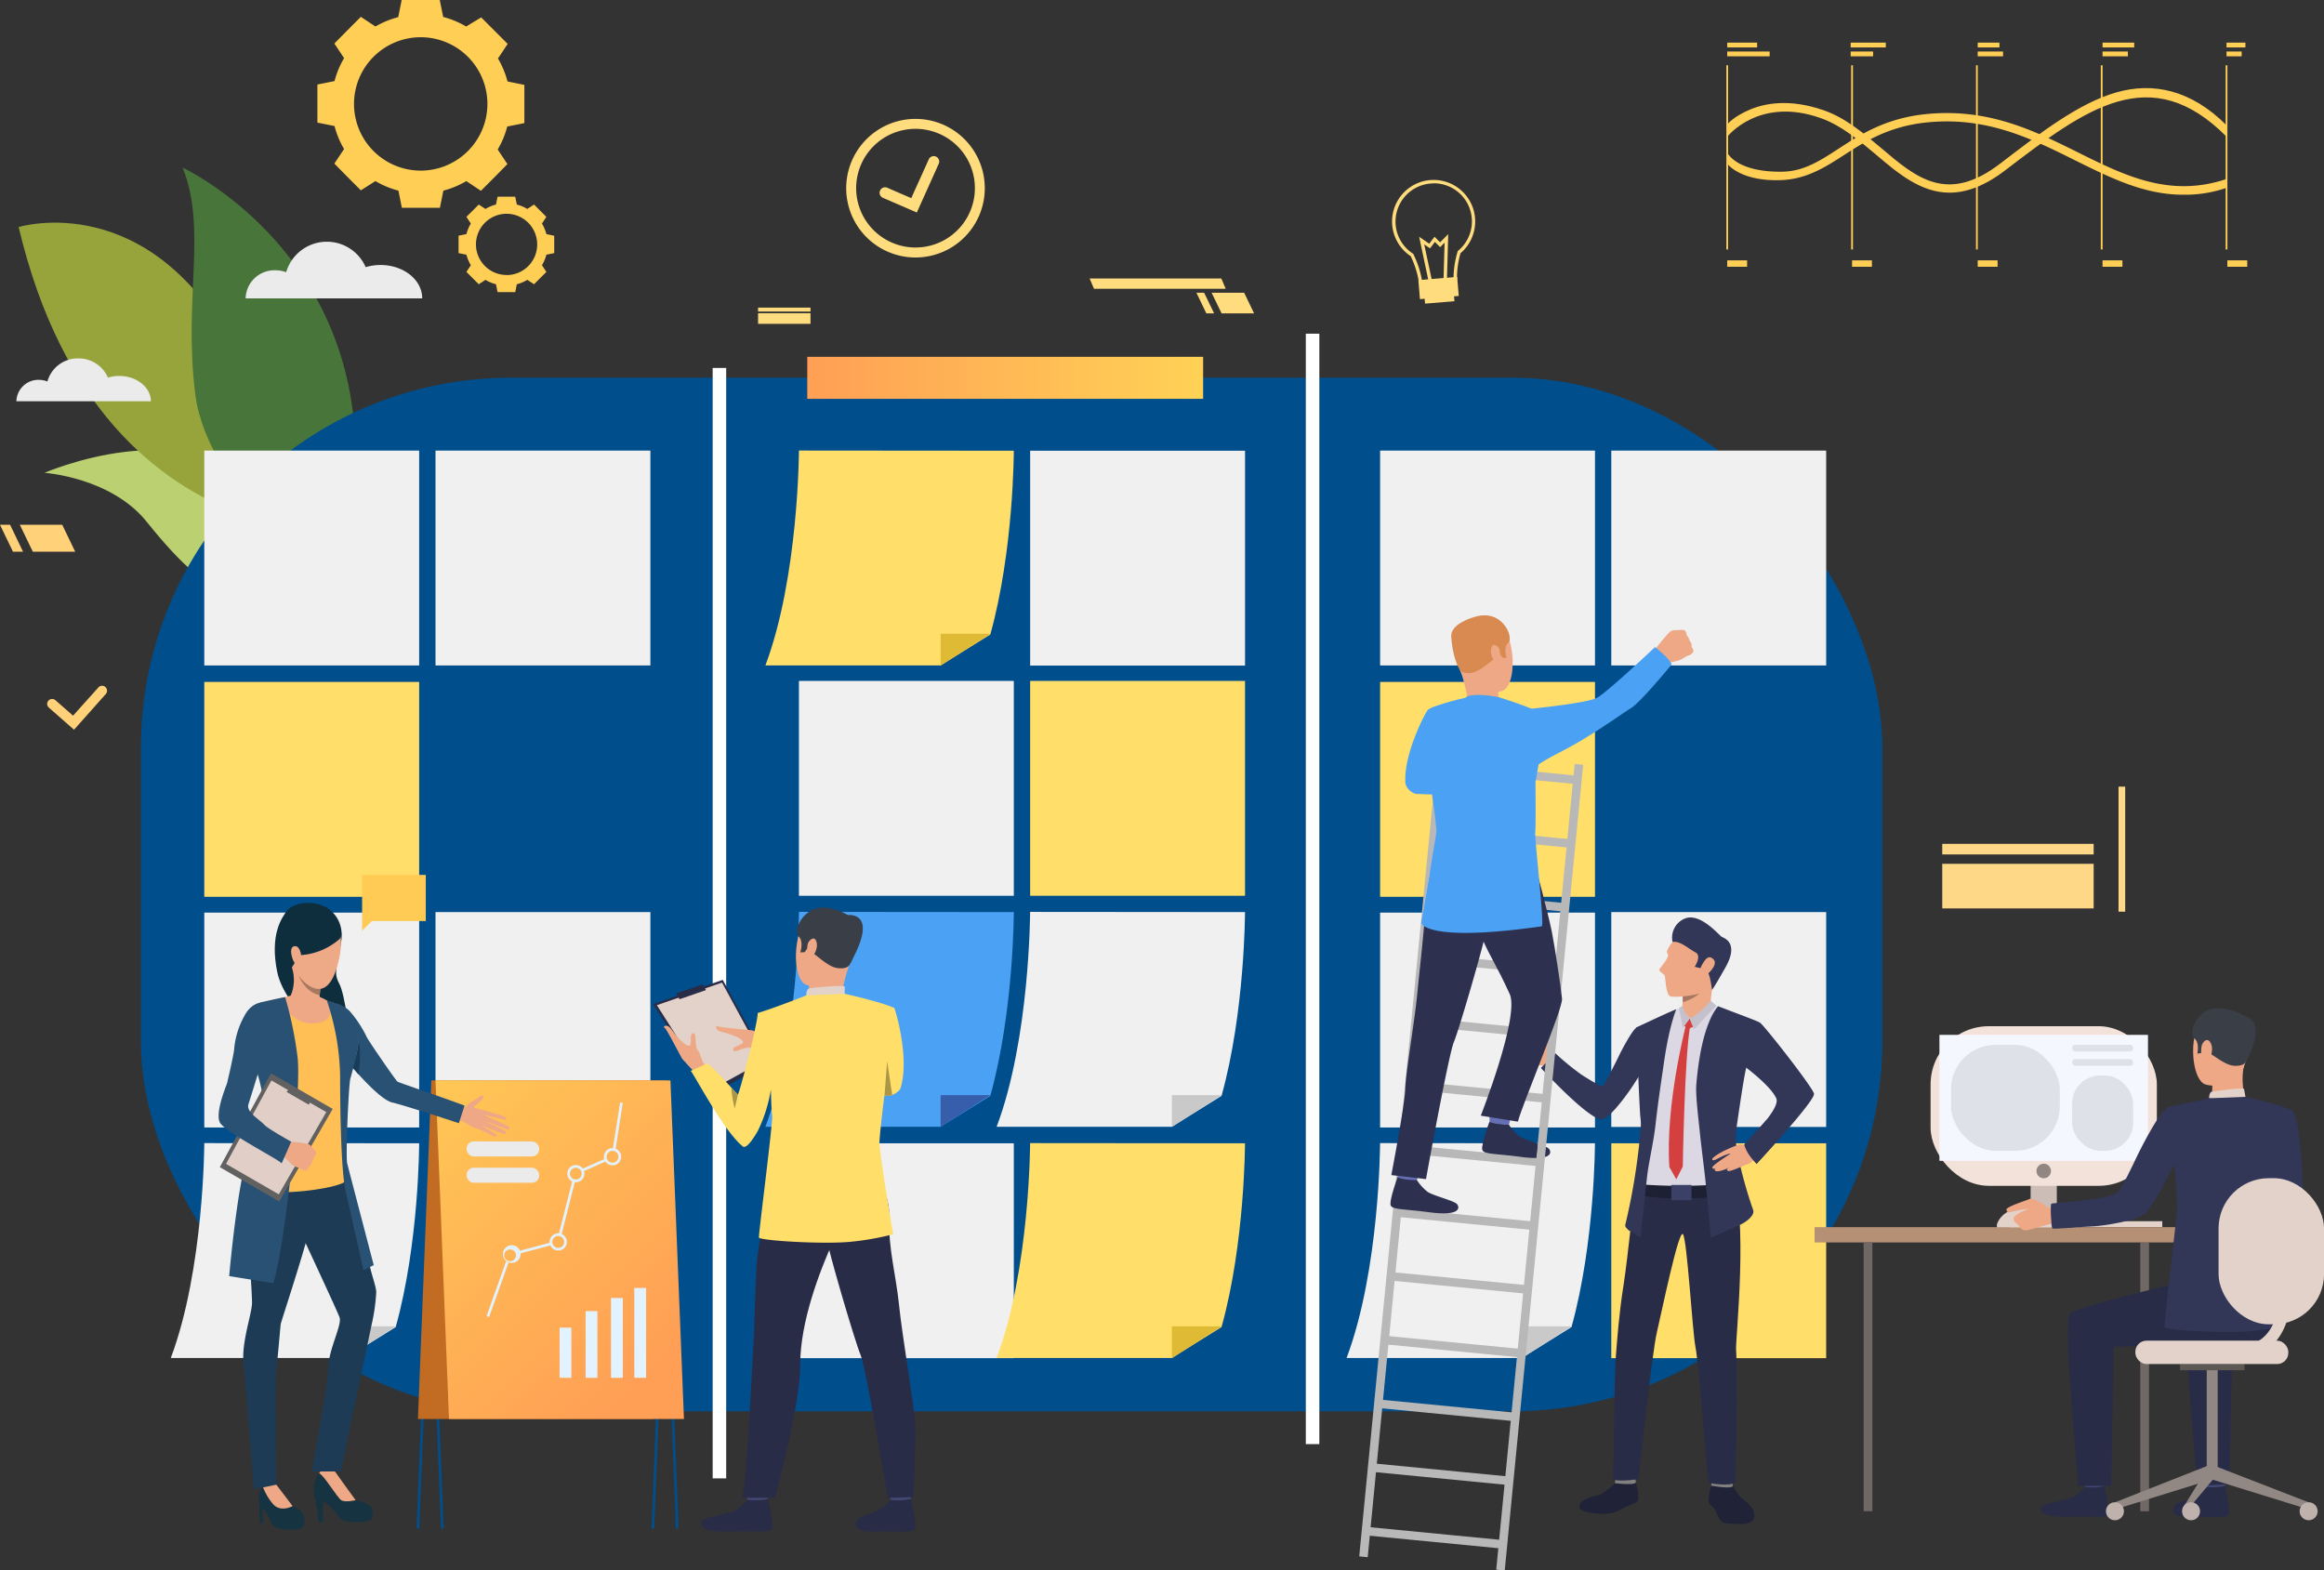 <svg xmlns="http://www.w3.org/2000/svg" xmlns:xlink="http://www.w3.org/1999/xlink" viewBox="0 0 526.16 355.57"><rect x="0" y="0" width="526.16" height="355.57" fill="#333333" stroke="none"/><defs><style>.cls-1{fill:#bbd070;}.cls-2{fill:#97a43c;}.cls-3{fill:#48753a;}.cls-4{fill:#ebebeb;}.cls-5{fill:#004e8c;}.cls-6{fill:#ffce55;}.cls-7{fill:#ffd179;}.cls-8{fill:#ffdc7d;}.cls-9{fill:#ffdf69;}.cls-10{fill:#f0f0f0;}.cls-11{fill:#deba35;}.cls-12{fill:#4ba2f4;}.cls-13{fill:#375eab;}.cls-14{fill:#c9c9c9;}.cls-15{fill:#ffd887;}.cls-16{fill:#ffd989;}.cls-17{fill:#fff;}.cls-18{fill:url(#linear-gradient);}.cls-19{fill:#eea886;}.cls-20{fill:#202338;}.cls-21{fill:#81807e;}.cls-22{fill:#292c47;}.cls-23{fill:#dbd8e3;}.cls-24{fill:#1d2033;}.cls-25{fill:#323657;}.cls-26{fill:#eea987;}.cls-27{fill:#d44040;}.cls-28{fill:#c4c1cc;}.cls-29{fill:#3a4066;}.cls-30{fill:#a77860;}.cls-31{fill:#666fb3;}.cls-32{fill:#2d314f;}.cls-33{fill:#b8b8b8;}.cls-34{fill:#d88a51;}.cls-35{fill:#c26c23;}.cls-36{fill:url(#linear-gradient-2);}.cls-37{fill:#e3f2ff;}.cls-38{fill:#ffb255;}.cls-39{fill:#ffb555;}.cls-40{fill:#ffb455;}.cls-41{fill:#0e2d3d;}.cls-42{fill:#ffcb55;}.cls-43{fill:#163342;}.cls-44{fill:#1d3b54;}.cls-45{fill:#285173;}.cls-46{fill:#ffbf55;}.cls-47{fill:#183c59;}.cls-48{fill:#616161;}.cls-49{fill:#e0cec7;}.cls-50{fill:#e2d2ca;}.cls-51{fill:#706865;}.cls-52{fill:#ccbdb7;}.cls-53{fill:#b59074;}.cls-54{fill:#ead8cf;}.cls-55{fill:#da9b5b;}.cls-56{fill:#424773;}.cls-57{fill:#3a3f47;}.cls-58{fill:#918783;}.cls-59{fill:#5e5854;}.cls-60{fill:#bfb2ac;}.cls-61{fill:#f2e2d9;}.cls-62{fill:#f5f7ff;}.cls-63{fill:#918681;}.cls-64{fill:#dfe1e8;}.cls-65{fill:#ab9546;}</style><linearGradient id="linear-gradient" x1="182.77" y1="85.55" x2="272.39" y2="85.55" gradientUnits="userSpaceOnUse"><stop offset="0" stop-color="#ff9f55"/><stop offset="1" stop-color="#ffd255"/></linearGradient><linearGradient id="linear-gradient-2" x1="150.44" y1="306.67" x2="78.65" y2="234.88" xlink:href="#linear-gradient"/></defs><title>Asset2</title><g id="Layer_2" data-name="Layer 2"><g id="Layer_1-2" data-name="Layer 1"><path class="cls-1" d="M10.07,107.05s33.51-14.4,46.46,5.12-5.19,18.3-5.19,18.3-1,9-18.13-12.33C25.14,108.07,10.07,107.05,10.07,107.05Z"/><path class="cls-2" d="M4.22,51.41S34,42.18,53.56,79.91s37.2,40.72,37.2,40.72S23.47,132.7,4.22,51.41Z"/><path class="cls-3" d="M78.38,122.81c-2.6,12.54-31.32-11.65-34.14-33.34S47,51.86,41.33,37.94C41.33,37.94,91.21,61,78.38,122.81Z"/><path class="cls-4" d="M86.15,60a11.52,11.52,0,0,0-3.36.49,9.59,9.59,0,0,0-18,1.15,7,7,0,0,0-2.48-.45,6.54,6.54,0,0,0-6.7,6.37H95.59C95.59,63.35,91.37,60,86.15,60Z"/><path class="cls-4" d="M27,85.12a8.85,8.85,0,0,0-2.56.38,7.22,7.22,0,0,0-6.71-4.35,7.13,7.13,0,0,0-7,5.23A5.37,5.37,0,0,0,8.82,86a5,5,0,0,0-5.11,4.85H34.16C34.16,87.71,30.94,85.12,27,85.12Z"/><rect class="cls-5" x="31.89" y="85.52" width="394.28" height="234.02" rx="83.79"/><path class="cls-6" d="M114.9,18.44a20.19,20.19,0,0,0-2.16-5.2l2.2-3.3-3-3-3-3L105.54,6a20.39,20.39,0,0,0-5.2-2.16L99.56,0H90.94l-.78,3.88A20.39,20.39,0,0,0,85,6l-3.3-2.19-3,3-3,3.05,2.2,3.3a20.19,20.19,0,0,0-2.16,5.2l-3.88.78v8.62l3.88.78a20,20,0,0,0,2.16,5.2l-2.2,3.3,3,3.05,3,3L85,41a20,20,0,0,0,5.2,2.16l.78,3.88h8.62l.78-3.88a20,20,0,0,0,5.2-2.16l3.3,2.2,3-3,3-3.05-2.2-3.3a20,20,0,0,0,2.16-5.2l3.88-.78V19.22ZM95.25,38.63a15.1,15.1,0,1,1,15.1-15.1A15.1,15.1,0,0,1,95.25,38.63Z"/><path class="cls-6" d="M123.7,53a8.93,8.93,0,0,0-1-2.38l1-1.52-1.4-1.39-1.39-1.4-1.52,1a8.93,8.93,0,0,0-2.38-1l-.36-1.78h-4l-.36,1.78a8.93,8.93,0,0,0-2.38,1l-1.52-1-1.39,1.4-1.4,1.39,1,1.52a8.93,8.93,0,0,0-1,2.38l-1.78.36v3.95l1.78.36a8.93,8.93,0,0,0,1,2.38l-1,1.52,1.4,1.39,1.39,1.4,1.52-1a8.93,8.93,0,0,0,2.38,1l.36,1.78h4l.36-1.78a8.93,8.93,0,0,0,2.38-1l1.52,1,1.39-1.4,1.4-1.39-1-1.52a8.93,8.93,0,0,0,1-2.38l1.78-.36V53.38Zm-9,9.26a6.93,6.93,0,1,1,6.92-6.92A6.92,6.92,0,0,1,114.7,62.28Z"/><path class="cls-7" d="M16.76,165.22l-5.69-5a1.11,1.11,0,0,1-.11-1.58,1.13,1.13,0,0,1,1.58-.11l4,3.51,5.74-6.4a1.12,1.12,0,0,1,1.67,1.5Z"/><polygon class="cls-8" points="276.57 70.95 283.93 70.95 281.68 66.28 274.31 66.28 276.57 70.95"/><polygon class="cls-8" points="273.12 70.95 274.88 70.95 272.62 66.28 270.87 66.28 273.12 70.95"/><polygon class="cls-8" points="247.68 65.38 277.5 65.38 276.51 63.05 246.69 63.05 247.68 65.38"/><polygon class="cls-7" points="7.43 124.92 17.03 124.92 14.09 118.82 4.49 118.82 7.43 124.92"/><polygon class="cls-7" points="2.94 124.92 5.22 124.92 2.29 118.82 0 118.82 2.94 124.92"/><rect class="cls-9" x="46.25" y="154.4" width="48.65" height="48.65"/><rect class="cls-10" x="46.25" y="102.02" width="48.65" height="48.65"/><rect class="cls-10" x="98.6" y="102.02" width="48.65" height="48.65"/><rect class="cls-10" x="180.88" y="154.17" width="48.65" height="48.65"/><rect class="cls-9" x="233.23" y="154.17" width="48.65" height="48.65"/><rect class="cls-10" x="98.6" y="206.51" width="48.65" height="48.65"/><rect class="cls-9" x="98.6" y="258.86" width="48.65" height="48.65"/><rect class="cls-10" x="180.88" y="258.86" width="48.65" height="48.65"/><rect class="cls-10" x="46.25" y="206.63" width="48.65" height="48.65"/><path class="cls-9" d="M281.87,258.86s0,22.52-5.31,41.61l-11.25,7H225.64c7.54-20.06,7.58-48.65,7.58-48.65Z"/><polygon class="cls-11" points="265.31 307.51 265.31 300.31 276.56 300.31 265.31 307.51"/><path class="cls-12" d="M229.53,206.51s0,22.52-5.32,41.61l-11.25,7H173.29c7.54-20,7.59-48.65,7.59-48.65Z"/><polygon class="cls-13" points="212.96 255.16 212.96 247.96 224.21 247.96 212.96 255.16"/><rect class="cls-10" x="233.23" y="102.05" width="48.65" height="48.65"/><path class="cls-9" d="M229.53,102.05s0,22.52-5.32,41.61l-11.25,7H173.29c7.54-20.06,7.59-48.65,7.59-48.65Z"/><polygon class="cls-11" points="212.96 150.7 212.96 143.5 224.21 143.5 212.96 150.7"/><path class="cls-10" d="M94.9,258.86s0,22.52-5.31,41.61l-11.25,7H38.67c7.54-20.06,7.58-48.65,7.58-48.65Z"/><polygon class="cls-14" points="78.34 307.51 78.34 300.31 89.59 300.31 78.34 307.51"/><rect class="cls-9" x="312.46" y="154.4" width="48.65" height="48.65"/><rect class="cls-10" x="312.46" y="102.02" width="48.65" height="48.65"/><rect class="cls-10" x="364.8" y="102.02" width="48.65" height="48.65"/><rect class="cls-10" x="364.8" y="206.51" width="48.65" height="48.65"/><rect class="cls-9" x="364.8" y="258.86" width="48.65" height="48.65"/><rect class="cls-10" x="312.46" y="206.63" width="48.65" height="48.65"/><path class="cls-10" d="M361.1,258.86s0,22.52-5.31,41.61l-11.25,7H304.87c7.54-20.06,7.58-48.65,7.58-48.65Z"/><polygon class="cls-14" points="344.54 307.51 344.54 300.31 355.79 300.31 344.54 307.51"/><path class="cls-10" d="M281.87,206.51s0,22.52-5.31,41.61l-11.25,7H225.64c7.54-20,7.58-48.65,7.58-48.65Z"/><polygon class="cls-14" points="265.31 255.16 265.31 247.96 276.56 247.96 265.31 255.16"/><rect class="cls-15" x="439.73" y="191.06" width="34.28" height="2.4" transform="translate(913.74 384.52) rotate(180)"/><rect class="cls-15" x="439.73" y="195.59" width="34.28" height="10.1" transform="translate(913.74 401.27) rotate(180)"/><rect class="cls-8" x="171.63" y="69.64" width="11.87" height="0.89" transform="translate(355.13 140.18) rotate(180)"/><rect class="cls-8" x="171.63" y="70.92" width="11.87" height="2.4" transform="translate(355.13 144.24) rotate(180)"/><rect class="cls-16" x="479.64" y="178.1" width="1.51" height="28.31" transform="translate(960.79 384.52) rotate(180)"/><rect class="cls-17" x="161.35" y="83.31" width="3.06" height="251.42"/><rect class="cls-17" x="295.64" y="75.55" width="3.06" height="251.42"/><rect class="cls-18" x="182.77" y="80.79" width="89.62" height="9.51"/><path class="cls-8" d="M207.57,48.12l-7.68-3.33a1.24,1.24,0,0,1-.64-1.64,1.23,1.23,0,0,1,1.63-.64l5.43,2.35,3.92-8.68a1.24,1.24,0,1,1,2.26,1Z"/><path class="cls-8" d="M216.29,55.45a15.69,15.69,0,1,1,3.82-21.86A15.7,15.7,0,0,1,216.29,55.45ZM199.54,31.61a13.44,13.44,0,1,0,18.74,3.27A13.47,13.47,0,0,0,199.54,31.61Z"/><path class="cls-19" d="M352.79,239.23s-1.52-.6-1.62-1.56a5.89,5.89,0,0,0-1-2.13c-.28-.41-.69-2-1.17-1.66s.56,2.64.69,3.17-1.94-.6-2.45-.49-1.93,3.72-.43,4.32,3.42.22,3.66.38a10.07,10.07,0,0,0,1.08.48Z"/><path class="cls-20" d="M392.13,336.05a20.4,20.4,0,0,0,1.74,2.72c.68.77,3.32,2.15,3.33,4.45,0,2.48-4.44,1.79-6.18,1.7s-1.87-1.42-2.61-2.83-1.47-1.17-1.61-2.3a13.23,13.23,0,0,1,.71-3.74Z"/><path class="cls-20" d="M365.6,335.82s-2.15,2.38-4.33,2.88-3.7,1.13-3.72,2.49,6.28,2.26,8.77.89c3.72-2.05,4.1-1.43,4.52-2.46s-.5-3.77-.47-4.09S365.6,335.82,365.6,335.82Z"/><path class="cls-21" d="M365.84,334.68a10.46,10.46,0,0,0-.24,1.14s4.91.6,4.77-.29c-.12-.73-.29-1.51-.29-1.51Z"/><path class="cls-21" d="M387.57,335.3a9.36,9.36,0,0,0-.16,1.08s4.94.9,4.91,0a4.15,4.15,0,0,0-.45-1.52Z"/><path class="cls-22" d="M370.27,268.06s-1.77,17-2.69,22.88c-1.08,6.82-1.44,12.46-1.74,16-.38,4.44-.45,26.29-.72,27.59s5.87.36,5.87.36,3-28.55,4.14-33.28c1.05-4.41,4.93-23.37,5.89-22.17s2.14,22.13,2.85,25.61,2.86,30.67,2.86,30.67,4.88,1,6.18-.13c0,0,.59-23.44.14-29.95-.17-2.48,2.93-29.76-1.05-40.74C389.89,259.09,370.27,268.06,370.27,268.06Z"/><path class="cls-23" d="M403.07,249.39c1,2.81-8.41,9.85-7.24,10.07S397,261.9,397,261.9s8.89-7.74,8.71-10c-.1-1.26-7.06-19.68-8.12-20.44a78.39,78.39,0,0,0-7.64-3.24,17.24,17.24,0,0,0-2.1-.71c-.54,0-7.2.6-7.2.6s-1,.33-1.93.77c-1.66.77-4.26,2-6.12,2.85-.61.29-1.36.68-2,1,.07,2.26.21,4.69.4,7.28,0,0,.34,5.67.38,11.39a25.91,25.91,0,0,1,.24,4.31c.09,2.85-.23,5.78-.31,7.42-.14,2.58-.49,6.24-.49,6.24l3.24,1.33,14.18-.14,4.45-1.19s-.27-11.4-.2-14.72.73-11.49.86-12C393.32,242.66,398.08,235.75,403.07,249.39Z"/><path class="cls-24" d="M371.22,268.14a117.92,117.92,0,0,0,18.28,0v2.8s-12.71,1.22-18.71-.53Z"/><path class="cls-25" d="M370.41,232.66c.08,2.31.19,4.77.38,7.42,0,0,.19,6.45.56,12.57a12.65,12.65,0,0,1,.12,2.69c-.09,1.2-.22,2.5-.38,3.87v.05c0,.32-.07.65-.11,1h0a143.72,143.72,0,0,1-3,17c-.15.49.38.95.76,1.3l2.67,1.68s1.1-10.11,1.46-13.54,1.46-7.76,1.95-12.09h0c.61-5.5,1.46-10.88,1.91-14.08,1.19-8.32,2.78-12,2.78-12C378.77,228.71,370.41,232.66,370.41,232.66Z"/><path class="cls-25" d="M402.14,248.66c1.16,2.53-7.32,10.27-7.22,10.53a23.94,23.94,0,0,0,2.78,4.32s13.13-14.11,13-15.85c-.13-1.26-11.14-15.32-12.2-16.08-.61-.44-5.16-2.06-7.39-2.94l-2.11-.8c-.47.53-3.8,4.11-4.95,17.72-.19,2.29.42,7.14.83,11.11.44,4.23.92,7.53,1.28,11.06.69,7,1.18,12.51,1.18,12.51l6.94-3.08c1.12-.56,3.06-2,2.64-3.21-1.61-4.49-4-13-4-16.94,0,0,1.83-13.16,2.44-15.28C395.31,241.73,400.85,245.82,402.14,248.66Z"/><path class="cls-26" d="M387.19,228.18a45.64,45.64,0,0,1,.93-6.91c.23-1.24-7.19,3.26-7.19,3.26s0,.43,0,1c0,.31,0,.66,0,1,0,.13,0,.25,0,.37,0,.33,0,.64-.05.91a4.24,4.24,0,0,1-.25.89C380.37,229.44,384.69,230,387.19,228.18Z"/><path class="cls-27" d="M382.56,230.58l-1.24,1.65a1.5,1.5,0,0,0,2,.25Z"/><path class="cls-27" d="M381.65,232.3s-4.66,18-3.7,31.95l1.57,2.77,1.47-2.9s.4-25,1.68-31.87Z"/><path class="cls-26" d="M381.24,229l1.32,1.54s2.11-.41,2.73-1.52S381.24,229,381.24,229Z"/><path class="cls-28" d="M380.94,227.69a6.34,6.34,0,0,0,1.62,2.89L381,232.73l-.86-4.46Z"/><path class="cls-28" d="M387.31,226.57s-2.62,3.16-4.75,4l1,2.46,5-5.35Z"/><path class="cls-25" d="M348.86,241.8s11.28,12.25,13.94,11.6c1.23-.31,3.09-2.43,4.63-4.43.51-.65,1-1.34,1.48-2h0c1.89-2.73,3.37-5.34,3.37-5.34s5.59-6.55,1.1-9.47a5,5,0,0,0-3,.61c-1,.73-3.4,5.33-3.8,6.19s-3.43,6.87-3.72,7-3.28-1.62-4.88-2.69a59.14,59.14,0,0,1-5.83-4.78Z"/><rect class="cls-29" x="378.4" y="268.29" width="4.56" height="3.46" transform="translate(761.36 540.04) rotate(180)"/><path class="cls-30" d="M381,226.56c0,.13,0,.25,0,.37,4.25-1.42,5.07-3.57,5.07-3.57a28.63,28.63,0,0,1-5.07,2.19C381,225.86,381,226.21,381,226.56Z"/><path class="cls-19" d="M396.45,259.15a1.52,1.52,0,0,1-.83.33c-.73,0-1.57-.8-2.34-.08s.85,3.81,1.43,4.17,1.91-.28,3.33-2S396.45,259.15,396.45,259.15Z"/><path class="cls-19" d="M393.57,259.19a33.16,33.16,0,0,0-3.07,1.29c-1.39.68-3,1.71-2.85,2.06.25.54,1.49-.46,2.91-1s1.15-.21,1.15-.21,0-.09-1.28.77-2.89,2-2.76,2.27.21.39.78.14c-.29.22-.28.33-.2.46.41.69,2.7-.34,3.61-.75-.7.32-1.18.63-.65.89s3.76-1.31,5-1.78S393.57,259.19,393.57,259.19Z"/><path class="cls-25" d="M394.92,259.19s.32,1.9,2.78,4.32c0,0,5.64-6.23,6.65-7.39l-4.42-2.56Z"/><path class="cls-19" d="M379.14,212.7s-2.29,2.56-1.61,3.2-1.55,3.08-1.84,3.51,1,1.1,1.2,1.47.18,4.31,1.27,4.69,6.57-.17,8.28-1.27,4.39-7.29,4.13-10.24S383.16,208.23,379.14,212.7Z"/><path class="cls-25" d="M378.67,213.26a4.65,4.65,0,0,1,2.64-5.22c3.5-1.65,7.94,3.78,8.51,4.08s4,1.37.78,7c-2.75,4.87-3,5-3,5s-.4-3.3-.93-3.91c-.82-1-3-1.3-3-1.3s1.7-2.51.17-3.29S380.45,213,378.67,213.26Z"/><path class="cls-19" d="M385.73,217.82c.23-.34,1.08-1.86,2.25-.57s-1.83,3.81-2.08,3.79S383.77,220.71,385.73,217.82Z"/><path class="cls-31" d="M342.29,252s-.68,2.67-.77,3.08-4.29-.71-4.29-.71V251S341.8,251.5,342.29,252Z"/><path class="cls-32" d="M341.6,254.69a11.81,11.81,0,0,0,2.41,2.64c1.23.85,6,2,6.68,2.78.5.6,1.19,2.85-6.43,1.82-5.42-.73-8.09-.55-8.58-1.49s1.55-6.41,1.55-6.41S338.39,254.66,341.6,254.69Z"/><rect class="cls-33" x="256.92" y="263.29" width="183.3" height="1.93" transform="translate(51.81 585.6) rotate(-84.44)"/><rect class="cls-33" x="225.89" y="260.28" width="183.3" height="1.93" transform="translate(26.79 552) rotate(-84.44)"/><rect class="cls-33" x="340.62" y="159.51" width="1.93" height="31.17" transform="translate(134.33 498.18) rotate(-84.46)"/><rect class="cls-33" x="339.22" y="173.94" width="1.93" height="31.17" transform="translate(118.68 509.8) rotate(-84.46)"/><rect class="cls-33" x="337.82" y="188.36" width="1.93" height="31.17" transform="translate(103.08 521.46) rotate(-84.46)"/><rect class="cls-33" x="336.42" y="202.79" width="1.93" height="31.17" transform="translate(87.46 533.1) rotate(-84.46)"/><rect class="cls-33" x="335.02" y="217.22" width="1.93" height="31.17" transform="translate(71.8 544.71) rotate(-84.46)"/><rect class="cls-33" x="333.62" y="231.64" width="1.93" height="31.17" transform="translate(56.21 556.38) rotate(-84.46)"/><rect class="cls-33" x="332.22" y="246.07" width="1.93" height="31.17" transform="translate(40.56 567.99) rotate(-84.46)"/><rect class="cls-33" x="330.82" y="260.49" width="1.93" height="31.17" transform="translate(24.94 579.63) rotate(-84.46)"/><rect class="cls-33" x="329.42" y="274.92" width="1.93" height="31.17" transform="translate(9.32 591.27) rotate(-84.46)"/><rect class="cls-33" x="328.02" y="289.35" width="1.93" height="31.17" transform="translate(-6.31 602.91) rotate(-84.46)"/><rect class="cls-33" x="326.62" y="303.77" width="1.93" height="31.17" transform="translate(-21.93 614.55) rotate(-84.46)"/><rect class="cls-33" x="325.22" y="318.2" width="1.93" height="31.17" transform="translate(-37.53 626.22) rotate(-84.46)"/><rect class="cls-33" x="323.82" y="332.62" width="1.93" height="31.17" transform="translate(-53.18 637.82) rotate(-84.46)"/><path class="cls-19" d="M383.34,147.64a2.78,2.78,0,0,1-.67.62s-.52.2-.89.36l-.27.14a5.37,5.37,0,0,1-1.49.79c-.72.2-4,.94-4,.94l-.75-1.92-.55-1.56s3-3.89,3.65-4.16l.19-.07a7.21,7.21,0,0,1,1.38-.12c.11,0,1.26-.15,1.5.09a1.11,1.11,0,0,1,.39,1,2.65,2.65,0,0,1,.69,1.31,1.64,1.64,0,0,1,.45,1.4S383.57,147.17,383.34,147.64Z"/><path class="cls-12" d="M348.58,172.88a43.37,43.37,0,0,1,5.07-2.82c6.25-3.12,14-8.79,15.43-9.61,2.25-1.26,9.38-10,9.38-10-.37-1.31-3.75-3.94-3.75-3.94s-10.8,10.23-13.16,11.49c-2,1.08-12.05,2.17-14.81,2.46l-.71.07C343.15,164.5,347,173.91,348.58,172.88Z"/><path class="cls-32" d="M347.47,195.55s3.06,11.35,3.87,15.41c.7,3.53,2.11,12.94,2.31,15.18s-9,23.9-10,27.82l-8.4-1.35s8.86-22.55,6.55-27.56c-3.44-7.45-3.89-7.23-6.6-13.36s-8.91-6.29-10.57-17.68C324.65,194,345.22,191.94,347.47,195.55Z"/><path class="cls-19" d="M332.53,140.42s5.58-2.09,8.16,2.16,2.32,12.75-.49,13.8-7,.49-8.48-2.16-2.74-6.5-2.67-9.07S331.07,141.16,332.53,140.42Z"/><path class="cls-19" d="M339.26,156.11a4.76,4.76,0,0,0,.15,2.19c.37.72-7,.74-7,.74a48.47,48.47,0,0,0-1.74-7.23C329.52,148.5,339.26,156.11,339.26,156.11Z"/><path class="cls-34" d="M330.65,151.81s.51.84,2.6.51,4.62-3.09,5.49-3.4.87-.81.87-.81l.55.79.92.06s-.84-2.48.43-3.49-1.32-8-8-5.68c0,0-5.13,1.41-4.95,4.33S329.51,150.35,330.65,151.81Z"/><path class="cls-19" d="M339.48,147.05c-.12-.49-1.36-1.89-1.84-.39s.72,3.51,1.39,3.33S339.77,148.29,339.48,147.05Z"/><path class="cls-12" d="M318.2,177.44a3.27,3.27,0,0,0,1.47,1.92,2.4,2.4,0,0,0,1.27.42h.33l5.8.2s4.31-13.93-3.78-19.25C323,160.77,317.64,170.73,318.2,177.44Z"/><path class="cls-32" d="M335.68,260.44c.49.94,3.16.76,8.58,1.49a24.94,24.94,0,0,0,3.56.26l.32-3.26a25,25,0,0,1-4.13-1.6,11.81,11.81,0,0,1-2.41-2.64c-3.21,0-4.37-.66-4.37-.66S335.2,259.5,335.68,260.44Z"/><path class="cls-12" d="M339.27,157.87s-4.55-1.06-7.12-.19l-.38.36s-.78,1.49,2.15,1.62S341.46,160,339.27,157.87Z"/><path class="cls-31" d="M321.49,264.47l-.78,3.08c-.09.41-4.29-.7-4.29-.7v-3.28S321,264,321.49,264.47Z"/><path class="cls-32" d="M324.65,194a89.25,89.25,0,0,0-2,12.64c-.42,5.85-1.18,12.26-1.78,18.37-.68,6.81-2.61,17.83-2.71,21.47S315,266.06,315,266.06l7.85.91s5.1-28.15,6.3-31,7.18-23.39,7.38-25.69S324.65,194,324.65,194Z"/><path class="cls-32" d="M320.8,267.21a11.44,11.44,0,0,0,2.4,2.64c1.24.86,6,2,6.68,2.79.5.59,1.2,2.84-6.43,1.82-5.41-.73-8.09-.55-8.57-1.49s1.54-6.42,1.54-6.42S317.58,267.18,320.8,267.21Z"/><path class="cls-12" d="M349.06,209.73c.67-.1-1.66-20-1.48-21.27.12-.83.1-7.31.05-11.35l.73-4.08a17.17,17.17,0,0,1,1.6-1c1-.59,2.28-1.25,3.69-2-.16-1-.28-1.72-.32-2.17a8.41,8.41,0,0,0-5.07-6.76l-1.52-.63c-3.29-1.36-7.47-2.63-7.47-2.63h-6.72a56.71,56.71,0,0,0-8.16,2.27,5.87,5.87,0,0,0-1.1.6l.91,19.15h0v0c.41,2.7.84,5.88,1,8.1.06.91-1,5.8-1.53,10.28L321.77,209S322.87,213.47,349.06,209.73Z"/><rect class="cls-6" x="390.85" y="14.78" width="0.4" height="41.7"/><rect class="cls-6" x="419.11" y="14.78" width="0.4" height="41.7"/><rect class="cls-6" x="447.37" y="14.78" width="0.4" height="41.7"/><rect class="cls-6" x="475.63" y="14.78" width="0.4" height="41.7"/><rect class="cls-6" x="503.89" y="14.78" width="0.4" height="41.7"/><rect class="cls-6" x="391.05" y="58.95" width="4.5" height="1.45"/><rect class="cls-6" x="391.05" y="9.65" width="6.77" height="1.09"/><rect class="cls-6" x="391.05" y="11.66" width="9.6" height="1.09"/><rect class="cls-6" x="419" y="9.65" width="7.95" height="1.09"/><rect class="cls-6" x="419" y="11.66" width="5.08" height="1.09"/><rect class="cls-6" x="447.76" y="9.65" width="4.92" height="1.09"/><rect class="cls-6" x="447.76" y="11.66" width="5.74" height="1.09"/><rect class="cls-6" x="476.02" y="9.65" width="7.17" height="1.09"/><rect class="cls-6" x="476.02" y="11.66" width="5.74" height="1.09"/><rect class="cls-6" x="504.09" y="9.65" width="4.28" height="1.09"/><rect class="cls-6" x="504.09" y="11.66" width="3.43" height="1.09"/><rect class="cls-6" x="419.31" y="58.95" width="4.5" height="1.45"/><rect class="cls-6" x="447.76" y="58.95" width="4.5" height="1.45"/><rect class="cls-6" x="476.02" y="58.95" width="4.5" height="1.45"/><rect class="cls-6" x="504.28" y="58.95" width="4.5" height="1.45"/><path class="cls-6" d="M494.29,44.09c-8.81,0-16.47-3.81-24.46-7.78-9.86-4.9-20.06-10-33.65-8.58-8.67.88-14.12,4.42-18.92,7.53-4.35,2.82-8.47,5.31-14,5.52-9,.34-12.12-3.5-12.17-3.73V34.58h0c0,.05,2,4.36,12.16,4.3,5,0,8.73-2.42,13-5.21,5-3.23,10.63-6.9,19.76-7.83,14.13-1.44,24.58,3.75,34.68,8.78,10.57,5.25,20.66,10.18,33.42,5.9v2A28.82,28.82,0,0,1,494.29,44.09Z"/><path class="cls-6" d="M441.38,43.62c-6.5,0-11.66-4.37-16.71-8.66-3.84-3.24-7.81-6.56-12.4-8.2-14-5-21.16,4.13-21.22,4.21V28.19c.07-.1,1.35-1.75,5.05-3.34,3.36-1.44,9-2.59,16.8.12,4.93,1.71,9,5.19,13,8.55,8,6.81,15,12.7,27,3.48,9.13-7,17.74-13.64,26.21-16.07,8.28-2.38,16.92-.64,25,7.45l-.06,2.52c-17.18-17.25-31.8-6.32-50,7.61C449.26,42.19,445.1,43.62,441.38,43.62Z"/><path class="cls-8" d="M325.47,66.76a4.68,4.68,0,0,1-2.8-.85,3.5,3.5,0,0,1-1.52-2.55A21.3,21.3,0,0,0,319.39,58a9.41,9.41,0,1,1,11.27-.67,20.55,20.55,0,0,0-.79,5.28c.17,2.07-1.65,3.91-4.05,4.11Zm-1-25.23a8.64,8.64,0,0,0-4.55,15.91l.1.06,0,.1a22,22,0,0,1,1.88,5.65v0a2.73,2.73,0,0,0,1.2,2,4,4,0,0,0,2.64.68,3.36,3.36,0,0,0,3.35-3.29h0v0A21.21,21.21,0,0,1,330,57l0-.12.09-.08a8.63,8.63,0,0,0-5.62-15.3Z"/><polygon class="cls-8" points="323.44 63.72 321.3 53.61 323.59 55.18 324.78 53.6 326.04 54.87 327.88 53.01 327.59 63.34 326.82 63.32 327.06 54.94 326.04 55.96 324.86 54.77 323.76 56.23 322.45 55.34 324.2 63.56 323.44 63.72"/><rect class="cls-8" x="322.51" y="65.8" width="6.68" height="2.69" transform="translate(-4.44 27.2) rotate(-4.75)"/><rect class="cls-8" x="321.28" y="63.06" width="8.82" height="4.33" transform="translate(-4.28 27.18) rotate(-4.75)"/><polygon class="cls-5" points="100.45 346.09 97.41 269.75 150 269.75 153.04 346.11 153.65 346.09 150.58 269.15 96.78 269.15 99.85 346.11 100.45 346.09"/><polygon class="cls-5" points="97.96 269.75 150.56 269.75 147.51 346.09 148.12 346.11 151.18 269.15 97.38 269.15 94.32 346.09 94.92 346.11 97.96 269.75"/><polygon class="cls-35" points="147.82 321.28 94.62 321.28 97.67 244.63 150.87 244.63 147.82 321.28"/><polygon class="cls-36" points="101.65 321.28 154.85 321.28 151.79 244.63 98.6 244.63 101.65 321.28"/><rect class="cls-37" x="143.61" y="291.61" width="2.67" height="20.35"/><rect class="cls-37" x="138.33" y="293.89" width="2.67" height="18.07"/><rect class="cls-37" x="132.59" y="296.86" width="2.67" height="15.1"/><rect class="cls-37" x="126.69" y="300.6" width="2.67" height="11.36"/><polygon class="cls-37" points="110.74 298.19 110.16 297.98 115.2 283.84 126.13 280.94 130.06 265.42 138.5 261.69 140.39 249.62 141 249.72 139.06 262.12 130.59 265.86 126.64 281.45 115.67 284.35 110.74 298.19"/><path class="cls-38" d="M127.66,280.16a1.64,1.64,0,1,1-2.31-.24A1.65,1.65,0,0,1,127.66,280.16Z"/><path class="cls-37" d="M127.62,282.7a1.95,1.95,0,1,1,.28-2.74A1.95,1.95,0,0,1,127.62,282.7Zm-2.08-2.54a1.34,1.34,0,1,0,1.88.19A1.33,1.33,0,0,0,125.54,280.16Z"/><path class="cls-39" d="M131.64,264.7a1.64,1.64,0,1,1-2.31-.24A1.63,1.63,0,0,1,131.64,264.7Z"/><path class="cls-37" d="M131.6,267.24a1.94,1.94,0,1,1,.28-2.74A1.95,1.95,0,0,1,131.6,267.24Zm-2.07-2.54a1.33,1.33,0,1,0,1.87.19A1.34,1.34,0,0,0,129.53,264.7Z"/><path class="cls-39" d="M140,260.87a1.64,1.64,0,1,1-2.31-.24A1.63,1.63,0,0,1,140,260.87Z"/><path class="cls-37" d="M139.91,263.41a1.95,1.95,0,1,1,.28-2.74A1.95,1.95,0,0,1,139.91,263.41Zm-2.08-2.54a1.34,1.34,0,1,0,1.88.19A1.34,1.34,0,0,0,137.83,260.87Z"/><path class="cls-40" d="M116.77,283.19a1.64,1.64,0,1,1-2.31-.23A1.64,1.64,0,0,1,116.77,283.19Z"/><path class="cls-37" d="M116.73,285.74a2,2,0,0,1-2.47-3,2,2,0,1,1,2.47,3Zm-2.08-2.54a1.33,1.33,0,1,0,1.88.19A1.33,1.33,0,0,0,114.65,283.2Z"/><rect class="cls-4" x="105.64" y="264.39" width="16.43" height="3.4" rx="1.62"/><rect class="cls-4" x="105.64" y="258.44" width="16.43" height="3.4" rx="1.62"/><path class="cls-41" d="M73.8,205.41s4.51,2.2,3.39,8.2-1.61,6.8-.36,9.15,2.72,12.34,1.6,14.23-13.89-8.32-15.66-16.9,1.12-12.39,2.14-13.81S69.82,203.39,73.8,205.41Z"/><polygon class="cls-42" points="96.4 198.09 81.98 198.09 81.98 208.54 81.98 210.75 84.18 208.54 96.4 208.54 96.4 198.09"/><path class="cls-43" d="M72.1,344.59h1v-4.81A13.63,13.63,0,0,1,76.38,343c1.26,1.85,3,1.69,5.62,1.57s2.51-1.18,2.28-2.67-2.91-2-3.77-2.2-2.83-3.62-3.46-4.44a11.36,11.36,0,0,1-1.32-2.2s-.49-2-2.92,0-1.73,5.85-1.46,6.21A42.6,42.6,0,0,1,72.1,344.59Z"/><path class="cls-19" d="M77.25,339.66c.9.59,3.26,0,3.26,0-.67-.87-4.78-6.64-4.78-6.64-2.49-1.45-3.48.55-3.48.55C73.27,333.88,76.34,339.07,77.25,339.66Z"/><path class="cls-19" d="M103.51,250.79s1.64.31,2.2-.46A5.43,5.43,0,0,1,107.6,249c.45-.2,1.58-1.35,1.85-.79s-1.78,2-2.15,2.36,2,.56,2.42.93-.1,4.29-1.71,4-3.15-1.7-3.44-1.7a8.9,8.9,0,0,1-1.19-.17Z"/><path class="cls-19" d="M109.36,251.36s4.89,1.26,5.14,1.62.17.62-.29.52l-4.76-1.08s5.54,2.46,5.81,2.71,0,.66-.22.63-5.88-2.16-5.88-2.16,5.16,2.31,5.33,2.58a.39.39,0,0,1-.49.54c-.4-.14-5.31-2-5.31-2s3.65,1.92,3.66,2.24-.09.64-1,.11-3.25-1.53-3.25-1.53Z"/><path class="cls-43" d="M58.86,344.92h.63v-3.53a7.67,7.67,0,0,1,1.63,2.84c.51,1.69,2.34,2.19,5.13,2.11s2.83-1.18,2.59-2.83S66.25,341,66.25,341a43.85,43.85,0,0,1-3.69-4.85,3.7,3.7,0,0,0-3,.62c-1.32,1.07-.91,3.49-.87,4.12S58.86,344.92,58.86,344.92Z"/><path class="cls-44" d="M60.79,260.69a24.69,24.69,0,0,0-4.23,9.45c-.9,5.13.54,22.34.5,24.87s-2.4,8.84-1.93,13.61,2.33,28.53,2.33,28.53l5.1-1s-.3-24.22,0-26.22.88-9.31,1-10.13S71,277.3,71,273.6,68.8,254.66,60.79,260.69Z"/><path class="cls-44" d="M77.48,262.38s5.47,20.84,6.11,23.73,1.59,5.27,1.59,6.5A42.84,42.84,0,0,1,84.12,300l-6.93,33.16h-6.6s3.68-19.89,3.77-23.78,3.11-9.44,2.52-11.09-9.49-20.68-9.49-20.68S60.65,256.33,77.48,262.38Z"/><path class="cls-19" d="M66.25,341l-3.69-4.85-3,.62a13.69,13.69,0,0,0,2.28,3.81C63.55,342.5,66.25,341,66.25,341Z"/><path class="cls-45" d="M75.23,227a6.8,6.8,0,0,1,4,2,26.37,26.37,0,0,1,3.75,5.7c.44,1,6.69,10,7,10.19s3.46,1.25,5.54,2c3.21,1.08,9.65,3.42,9.65,3.42l-1.28,4s-12.1-4-15.13-4.7c-3.7-.92-12.23-11.86-12.23-11.86S70.13,230.29,75.23,227Z"/><path class="cls-46" d="M71.3,225.39A31.85,31.85,0,0,0,75.23,227c1,.2,4.94,5.3,5.63,7.17s0,4.65-1.42,7.93-.08,4.38-.73,7.66-.44,15.55-.32,17.38-19,4.58-22.72,1.26c0,0,2.55-11.06,5.57-14.22.65-.68.58-5.23.14-6.36s-5.47-9.6-5.47-9.6-.37-8.59,1.82-10.29c1.91-1.48,7.09-2,8-2.33A15.59,15.59,0,0,1,71.3,225.39Z"/><path class="cls-19" d="M72.69,222s-.08.8-.18,1.89c0,.43-.09.9-.12,1.39a33.46,33.46,0,0,0-.16,3.81s-3,3-6.47-3.54a9.07,9.07,0,0,0,.35-6.41C65,215.46,72.69,222,72.69,222Z"/><path class="cls-47" d="M81.17,243.28s.73-4.85,0-7.8a18.84,18.84,0,0,1-1.39,6.14Z"/><path class="cls-19" d="M63.43,226s2.08,6.15,7.8,5.7,2.72-5.2,2.72-5.2a12.09,12.09,0,0,0-1.83-.89c-.4-.08-6.33-.16-6.33-.16Z"/><path class="cls-45" d="M74,226.54a56.34,56.34,0,0,1,3,16.74c0,8.46.24,22.22,1.28,26.57s4,17.79,4,17.79l2.33-1.21s-5.61-21.45-6-23,.32-17.89.72-19.26,2.11-7.46,1.85-9.15c-.34-2.13-2.33-5.29-5.55-8Z"/><path class="cls-45" d="M64.56,225.78a86.66,86.66,0,0,1,2.81,13.6c.94,7.64-2.9,43.11-5.48,51.16l-10-1.61S54.06,263.86,57,259.3s3.85-8.6.7-18.12,1.38-14.24,1.38-14.24S63.68,225.88,64.56,225.78Z"/><polygon class="cls-48" points="75.33 251.08 63.22 272.04 49.77 264.27 61.35 243 75.33 251.08"/><polygon class="cls-49" points="73.87 251.8 63.12 270.42 51.17 263.52 61.45 244.63 73.87 251.8"/><polygon class="cls-48" points="69.9 250.12 70.66 248.82 65.83 246.03 64.88 247.23 69.9 250.12"/><path class="cls-19" d="M69.33,265a2.74,2.74,0,0,1-.8-.11s-.42-.25-.73-.41l-.24-.11a4.39,4.39,0,0,1-1.35-.57,29.79,29.79,0,0,1-2.43-2.56l.89-1.36.66-1.4a30.81,30.81,0,0,1,4.52.55l.14.09a5.54,5.54,0,0,1,.85.86c.07.07.79.77.77,1.07a1,1,0,0,1-.48.82,2.34,2.34,0,0,1-.5,1.19,1.46,1.46,0,0,1-.7,1.08S69.77,264.89,69.33,265Z"/><path class="cls-45" d="M61.12,227s-3.67-1.06-5.78,3A18.73,18.73,0,0,0,53,237.72c-.26,1.87-1.46,7-1.58,7.49s-2.84,6.81-1.6,9,14,8.7,13.9,9.19,2.2-4.91,2.2-4.91-5.15-2.87-6-3.75c-1.37-1.44-4.26-3-3.66-4.76.69-2.1,2.79-9.15,3.27-10.18S64.22,228.28,61.12,227Z"/><path class="cls-26" d="M73.15,206.07s6.54,2.06,3,13.35-12.49-1.31-11.56-8.19S73.15,206.07,73.15,206.07Z"/><path class="cls-41" d="M76.81,212.66a14.81,14.81,0,0,1-8.7,3.59s-2.09,2.45-2.25,3.42c0,0-4.85-8.28,1.11-13.24S79,210.62,76.81,212.66Z"/><path class="cls-26" d="M68.18,216.48c0-.83-.55-2.7-1.77-2.17s.07,4.33.88,4.1C67.29,218.41,68.28,218.42,68.18,216.48Z"/><path class="cls-30" d="M72.51,223.91c0,.43-.09.9-.12,1.39,0,0-2.89-.17-4.82-4.47C67.69,221,69.81,224.13,72.51,223.91Z"/><rect class="cls-50" x="467.01" y="276.49" width="22.54" height="1.34" transform="translate(956.56 554.33) rotate(180)"/><rect class="cls-51" x="484.56" y="281.32" width="1.98" height="60.85"/><rect class="cls-52" x="454.87" y="276.12" width="15.67" height="1.91" transform="translate(925.41 554.14) rotate(180)"/><rect class="cls-52" x="459.74" y="259.81" width="5.93" height="18.02" transform="translate(925.41 537.64) rotate(180)"/><rect class="cls-53" x="410.83" y="277.86" width="86.81" height="3.46" transform="translate(908.47 559.17) rotate(180)"/><path class="cls-25" d="M514.3,256.91s1,13.32-1.65,14.91c-1.63,1-8.13,4.37-7.94,5s3.67,5.62,3.67,5.62,12.48-8.22,12.89-10.81-.62-19.5-2.33-20.28c-1.29-.59-2-.1-3.59,1.1C513.08,254.14,514.3,256.91,514.3,256.91Z"/><path class="cls-54" d="M491.55,260.71l-1.1-.4s1.37-3.22,2-3.14a15.79,15.79,0,0,1,1.55.31Z"/><path class="cls-55" d="M491.3,261.27c.14-.1,2.34-4.32,2.34-4.32l4.69.64-2.53,5Z"/><path class="cls-56" d="M498.94,333.86s.39,2.69.44,3.1,4.32-.24,4.32-.24l.34-3.21S499.48,333.48,498.94,333.86Z"/><path class="cls-22" d="M499.33,336.62a11.54,11.54,0,0,1-2.66,2.33c-1.31.7-3.36,1-4.13,1.72-.56.53-2,2.8,3.39,2.76s8.06.32,8.64-.56-.84-6.44-.84-6.44A11.42,11.42,0,0,1,499.33,336.62Z"/><path class="cls-56" d="M471.59,333.88s.39,2.7.44,3.1,4.31-.23,4.31-.23l.35-3.21S472.12,333.5,471.59,333.88Z"/><path class="cls-22" d="M472,336.64a11.54,11.54,0,0,1-2.66,2.33c-1.31.71-6.12,1.29-6.9,2-.55.53-1.48,2.66,6.16,2.46,5.43-.14,8.06.32,8.64-.55s-.84-6.44-.84-6.44A10.58,10.58,0,0,1,472,336.64Z"/><path class="cls-22" d="M512.71,287.32s-15.52,2.63-19,3.18-22.52,5.28-24.9,6.72c-1.89,1.15,1,28.7,1.67,39.21H478l.54-31.53c9,.22,15.4-2.1,21.94-1.11s12,2.41,16.15-3.17C516.58,300.62,516.74,288.54,512.71,287.32Z"/><path class="cls-22" d="M497.41,336.46l7.3-.45.71-31.11a44,44,0,0,0,8.32-.53l5.9-13.69c-5.17,1-21.71,5.2-23.91,6.54C493.83,298.37,496.74,326,497.41,336.46Z"/><path class="cls-19" d="M505.57,229.14s-5.69-1.57-7.86,2.85-1.19,12.79,1.68,13.57,7-.12,8.18-2.86,2.14-6.66,1.85-9.19S507.08,229.75,505.57,229.14Z"/><path class="cls-19" d="M500.87,244.68s.07,3.36-.3,4.08,7.92.53,7.92.53a16.82,16.82,0,0,1-.57-7.47C508.66,238.42,500.87,244.68,500.87,244.68Z"/><path class="cls-57" d="M508.37,240.55s-.44.9-2.59.76-5-2.74-5.89-3-1-.75-1-.75l-.49.86-.93.14s.63-2.59-.75-3.51.63-8.27,7.62-6.5c0,0,5.35,1,5.42,4S509.41,239,508.37,240.55Z"/><path class="cls-50" d="M500.13,248.67s0-1.37.64-1.5,6.52-.94,7.28-.64l.33,1.81S506.91,249.24,500.13,248.67Z"/><path class="cls-19" d="M498.42,237c.16-1.12,1.44-2.41,2.17-.66s-.49,4.29-1.31,4.15S498.21,238.5,498.42,237Z"/><path class="cls-25" d="M475.42,264.84h0S475.38,264.86,475.42,264.84Z"/><path class="cls-57" d="M507.23,229.94s6.93-.32,1.21,10.51Z"/><polygon class="cls-58" points="522.68 340.15 522.17 341.6 500.36 334.84 501.41 331.9 522.68 340.15"/><rect class="cls-58" x="499.62" y="310.1" width="2.48" height="23.71" transform="translate(1001.71 643.91) rotate(180)"/><rect class="cls-59" x="493.55" y="308.84" width="14.62" height="1.4" transform="translate(1001.71 619.08) rotate(180)"/><polygon class="cls-58" points="478.83 340.15 479.35 341.6 501.15 334.84 500.2 331.72 478.83 340.15"/><polygon class="cls-58" points="494.2 341.44 494.2 343.13 501.15 334.84 500.2 331.72 494.2 341.44"/><circle class="cls-60" cx="478.83" cy="342.17" r="2.04"/><circle class="cls-60" cx="496.06" cy="342.17" r="2.04"/><circle class="cls-60" cx="522.68" cy="342.17" r="2.04"/><rect class="cls-50" x="483.44" y="303.55" width="34.63" height="5.29" rx="2.52" transform="translate(1001.52 612.39) rotate(-180)"/><rect class="cls-51" x="421.93" y="281.32" width="1.98" height="60.85" transform="translate(845.84 623.48) rotate(180)"/><rect class="cls-61" x="437.09" y="232.35" width="51.23" height="36.14" rx="13.18" transform="translate(925.41 500.84) rotate(180)"/><rect class="cls-62" x="439.1" y="234.3" width="47.22" height="28.52" transform="translate(925.41 497.13) rotate(180)"/><circle class="cls-63" cx="462.71" cy="265.11" r="1.65" transform="translate(-3.12 5.53) rotate(-0.68)"/><path class="cls-50" d="M452.1,277.9v-.64s.9-4,7.3-4,6.27,4.64,6.27,4.64Z"/><path class="cls-19" d="M465.74,273.85a6.5,6.5,0,0,1-1.9-.41c-.5-.31-3.55-2.36-4.27-2s-5.47,1.79-5.31,2.48.61.63.95.51a23.93,23.93,0,0,1,4.09-.73s-3.39,1.24-3.41,2.14.71,1.13,1,1.47.71,1.19,1.58,1.26,5.15-1.42,6-1.49a22.64,22.64,0,0,0,2.62-.09A24.62,24.62,0,0,0,465.74,273.85Z"/><path class="cls-25" d="M491,250.57c4.43-.78,9.09-1.9,9.09-1.9l8.25-.33s7.57,1.66,10.56,3c.28.13.28,6.75,1.06,8.49l-2.48,5.22S516.1,275.39,515.8,280c-.14,2.11.38,20.38.38,20.38s-.74.37-6.37,1-19.7-.22-19.79-.89,2.73-24.76,2.85-26c.19-1.92-.55-10.77-.55-10.77-1.06,1.43-3.77,7.86-6.59,10.92-1.65,1.81-9.87,2.91-11.41,3-3.37.11-9.52.78-9.7.46s-.53-5.46-.15-5.59,11.75-.77,14.68-2.32c1.07-.57,4.26-7.54,4.26-7.54S488.59,251.67,491,250.57Z"/><rect class="cls-50" x="502.28" y="266.77" width="23.88" height="33.08" rx="11.37" transform="translate(1028.45 566.61) rotate(180)"/><path class="cls-50" d="M506.51,307.53A11,11,0,0,0,515,304c4.78-5.27,3.92-14.54,3.88-14.93a1.33,1.33,0,1,0-2.64.26c0,.11.77,8.51-3.21,12.89a8.27,8.27,0,0,1-6.52,2.64,1.33,1.33,0,0,0,0,2.66Z"/><rect class="cls-64" x="469.14" y="236.58" width="13.83" height="1.51" rx="0.72" transform="translate(952.1 474.66) rotate(-180)"/><rect class="cls-64" x="469.14" y="239.81" width="13.83" height="1.51" rx="0.72" transform="translate(952.1 481.12) rotate(-180)"/><rect class="cls-64" x="469.14" y="243.52" width="13.83" height="17.04" rx="6.35" transform="translate(952.1 504.07) rotate(-180)"/><rect class="cls-64" x="441.71" y="236.58" width="24.63" height="23.98" rx="10.05" transform="translate(908.05 497.13) rotate(180)"/><polygon class="cls-22" points="173.89 240.73 160.9 247.87 147.86 227.34 163.63 221.86 173.89 240.73"/><polygon class="cls-50" points="173.07 240.11 160.92 246.79 148.72 227.59 163.47 222.47 173.07 240.11"/><path class="cls-19" d="M177.51,236.52s-2.26-1.08-3.25-1.65-3.54-1.34-3.75-1.52-7.57-.64-8-1-.88.91,1,1.33,4.56,1.43,4.7,2.18-2,.92-2.17,1.54.06.47.36.6,2.5-1.08,3.47-.74,2.45-.13,3.19.12l4.35,1.47Z"/><path class="cls-19" d="M160.27,245.29s-1.9-1.71-2.82-2.42-2.64-2.82-2.9-3-3.54-6.88-4.08-7.15.51-1.18,1.64.46,3.14,3.73,3.9,3.58.1-2.2.6-2.64.47-.13.71.1,0,2.78.65,3.56.83,2.36,1.36,3l3.08,3.53Z"/><path class="cls-56" d="M201.17,336.65s.41,2.85.46,3.28,4.57-.25,4.57-.25l.37-3.4S201.73,336.25,201.17,336.65Z"/><path class="cls-22" d="M201.58,339.57a12.29,12.29,0,0,1-2.81,2.46c-1.39.75-3.56,1.05-4.38,1.82-.59.56-2.16,3,3.6,2.92s8.52.34,9.14-.58-.9-6.82-.9-6.82A12.23,12.23,0,0,1,201.58,339.57Z"/><path class="cls-56" d="M168.79,336.65s.41,2.85.46,3.28,4.57-.25,4.57-.25l.37-3.4S169.36,336.25,168.79,336.65Z"/><path class="cls-22" d="M169.21,339.57a12.44,12.44,0,0,1-2.82,2.46c-1.38.75-6.48,1.37-7.3,2.14-.59.56-1.57,2.82,6.52,2.6,5.75-.15,8.52.34,9.14-.58s-.89-6.82-.89-6.82S172.57,339.9,169.21,339.57Z"/><path class="cls-22" d="M197.43,263.38s4.24,6.75,3.93,12.84,1.54,12.76,2.17,19.13c.71,7.1,3.62,23.91,3.73,27.71s-.45,15.93-.45,15.93l-5.83.13s-4.89-29.39-6.16-32.39-7.55-24.38-7.76-26.78S197.43,263.38,197.43,263.38Z"/><path class="cls-22" d="M175.08,264.29s-3.2,16.72-3.63,20.45-.7,18.06-.91,20.39-1.41,30.52-2.53,34h7.44s5.72-20.49,5.72-30.19,4.41-21.08,7.27-27.48,9.37-6.55,11.12-18.42C199.56,263,177.45,260.53,175.08,264.29Z"/><path class="cls-19" d="M190.34,206.67s-5.7-2.13-8.32,2.2-2.38,13,.49,14.1,7.19.51,8.66-2.21,2.8-6.64,2.74-9.26S191.84,207.42,190.34,206.67Z"/><path class="cls-19" d="M183.13,223.16a5,5,0,0,1-.15,2.3c-.39.76,7.38.78,7.38.78a51.09,51.09,0,0,1,1.83-7.61C193.38,215.15,183.13,223.16,183.13,223.16Z"/><path class="cls-57" d="M192.19,218.63s-.54.89-2.73.54-4.86-3.25-5.78-3.57-.92-.86-.92-.86l-.57.84-1,.06s.88-2.61-.45-3.67,1.38-8.44,8.41-6c0,0,5.39,1.49,5.2,4.56S193.4,217.1,192.19,218.63Z"/><path class="cls-50" d="M182.52,225.37s0-1.45.68-1.59,7.24-.77,8.05-.45V225S189.7,226,182.52,225.37Z"/><path class="cls-19" d="M182.91,213.62c.12-.51,1.43-2,1.93-.41s-.76,3.7-1.46,3.51S182.59,214.93,182.91,213.62Z"/><path class="cls-25" d="M156.37,242.48h0S156.32,242.5,156.37,242.48Z"/><path class="cls-9" d="M202.22,279.45a60.53,60.53,0,0,1-9.46,1.69c-6,.65-20.85-.24-20.94-.95s3.2-26.21,3-27.53-.29-6-.29-6a33.12,33.12,0,0,1-2.95,9.38c-.57,1-2.49,4.26-3.41,3.53-4.46-3.57-11.37-17-11.8-17.1.36-.16,3.27-1.5,3.68-1.63s3.57,3.28,5.52,5.4l1.49,1.62c.56-1.27,2.61-9.25,3.25-12,1.44-6.23,1.22-6.49,1.22-6.49,4.36-1.32,11-4,11-4l8.73-.36s8,1.77,11.17,3.19c.3.14.3,7.15,1.12,9l-2.62,5.52s-1.51,10.94-1.82,15.8C199,260.75,202.22,279.45,202.22,279.45Z"/><path class="cls-9" d="M203.9,246.3c-.22.74-1.26,1.36-1.93,1.63a2.54,2.54,0,0,1-1.4.14l-.34-.06h0l-6-1.11s-1.31-15.08,8.18-18.7C202.67,228.29,206,239.55,203.9,246.3Z"/><path class="cls-65" d="M202,247.93h0a2.54,2.54,0,0,1-1.4.14l-.34-.06h0l.59-7.71Z"/><path class="cls-65" d="M167.07,247.87l-.73,3.1a24.26,24.26,0,0,1-.76-4.72Z"/><path class="cls-57" d="M192,207.18s7.46-.94.12,11.54Z"/><polygon class="cls-22" points="153.86 226.24 153.1 224.93 159.08 222.87 159.84 224.17 153.86 226.24"/></g></g></svg>
